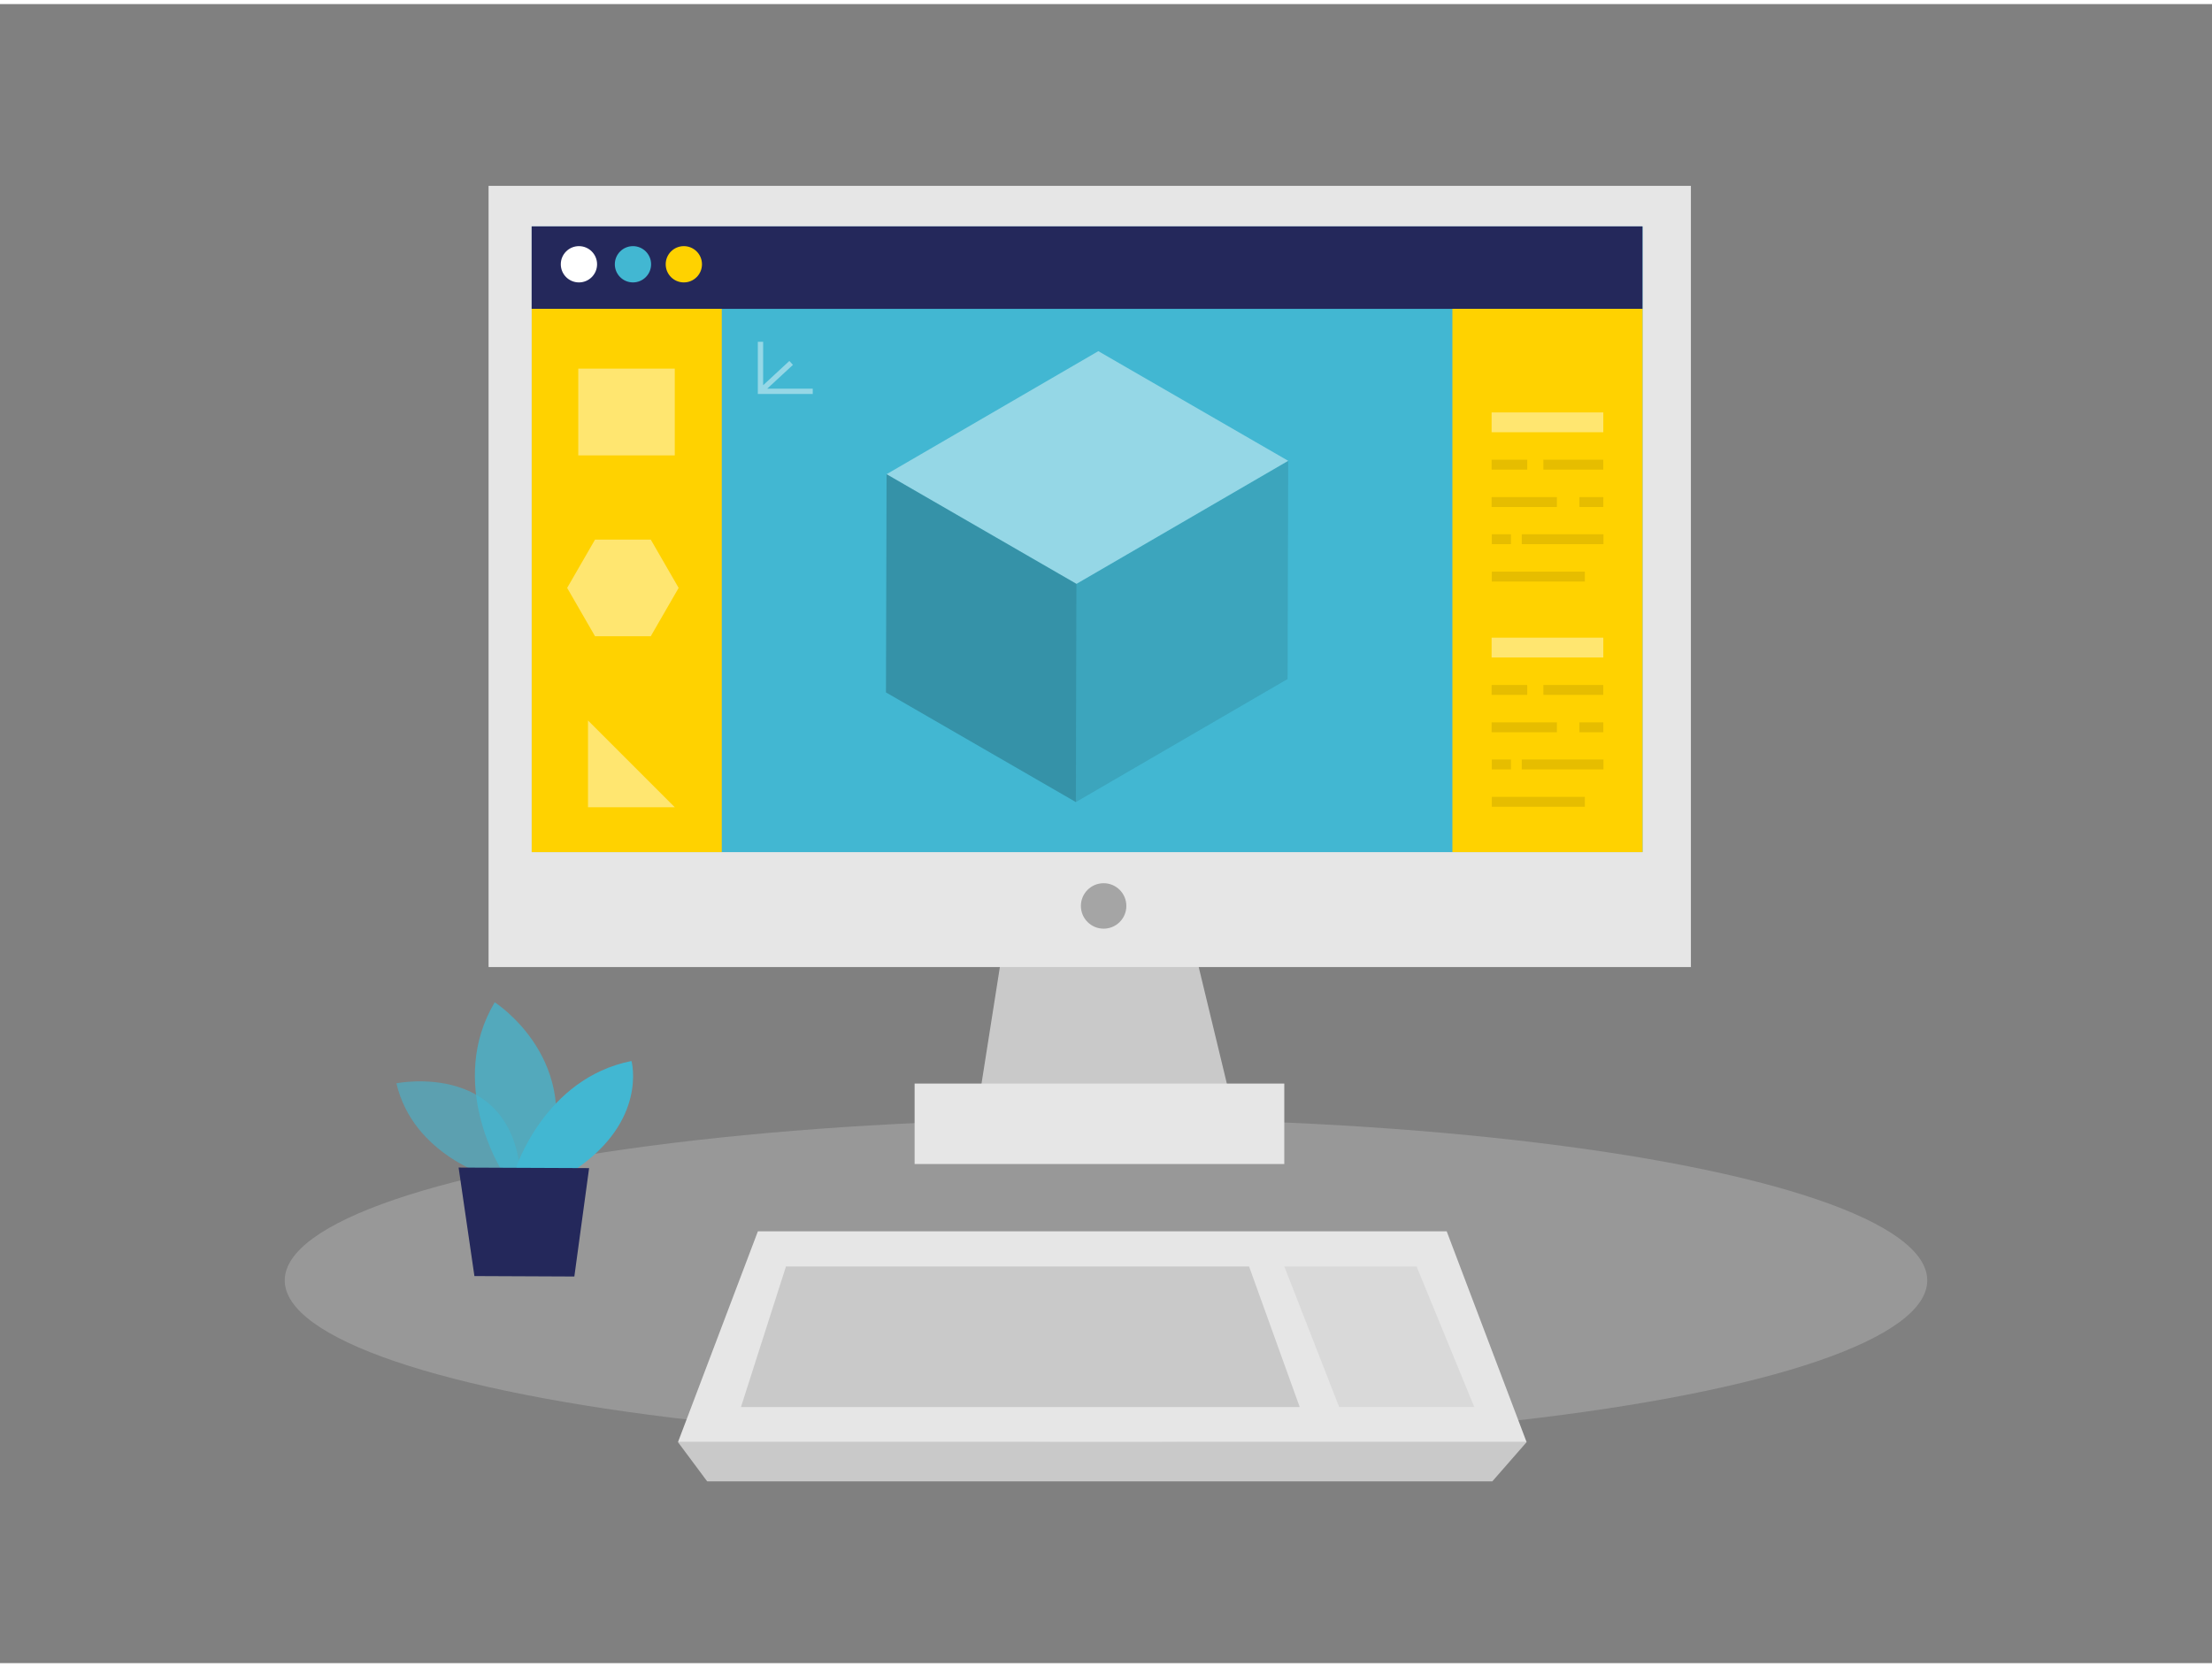 <svg id="Layer_1" data-name="Layer 1" xmlns="http://www.w3.org/2000/svg" viewBox="0 0 400 300" width="406" height="306" class="illustration"><rect x="0" y="0" width="400" height="300" fill="#808080" stroke="none"/><title>_</title><polygon points="183.37 157.87 176.24 203.14 223.77 203.14 212.84 157.87 183.37 157.87" fill="#c9c9c9"></polygon><ellipse cx="200" cy="230.79" rx="148.51" ry="29.25" fill="#e6e6e6" opacity="0.24"></ellipse><rect x="165.39" y="195.2" width="66.85" height="14.55" fill="#e6e6e6"></rect><polygon points="261.61 221.92 202.44 221.92 196.22 221.92 137.05 221.92 122.6 260.04 196.22 260.04 202.44 260.04 276.06 260.04 261.61 221.92" fill="#e6e6e6"></polygon><polygon points="225.87 228.27 194.6 228.27 189.87 228.27 142.13 228.27 133.99 253.69 189.87 253.69 194.6 253.69 235.03 253.69 225.87 228.27" fill="#c9c9c9"></polygon><polygon points="232.24 228.27 242.16 253.69 266.6 253.69 256.17 228.27 232.24 228.27" fill="#c9c9c9" opacity="0.42"></polygon><polygon points="122.6 260.04 127.88 267.13 269.86 267.13 276.06 260.04 122.6 260.04" fill="#c9c9c9"></polygon><path d="M88.91,212.15s-14.15-3.86-17.23-17c0,0,21.92-4.44,22.55,18.2Z" fill="#42b7d2" opacity="0.58"></path><path d="M90.64,210.75s-9.89-15.63-1.18-30.25c0,0,16.67,10.59,9.26,30.28Z" fill="#42b7d2" opacity="0.73"></path><path d="M93.19,210.76s5.22-16.51,21-19.64c0,0,3,10.72-10.23,19.68Z" fill="#42b7d2"></path><polygon points="82.93 210.39 85.79 230.01 103.86 230.09 106.53 210.49 82.93 210.39" fill="#24285b"></polygon><rect x="88.35" y="32.87" width="217.42" height="141.26" fill="#e6e6e6"></rect><rect x="96.15" y="40.2" width="200.87" height="113.15" fill="#42b7d2"></rect><rect x="96.14" y="40.2" width="200.87" height="14.91" fill="#24285b"></rect><circle cx="104.69" cy="47.05" r="3.28" fill="#fff"></circle><circle cx="114.46" cy="47.05" r="3.28" fill="#42b7d2"></circle><circle cx="123.66" cy="47.05" r="3.28" fill="#ffd200"></circle><circle cx="199.57" cy="163.08" r="4.11" fill="#a5a5a5"></circle><rect x="96.15" y="55.11" width="34.37" height="98.24" fill="#ffd200"></rect><rect x="262.64" y="55.11" width="34.38" height="98.24" fill="#ffd200"></rect><polygon points="194.66 104.84 232.95 82.59 232.84 122.05 194.55 144.3 194.66 104.84" opacity="0.1"></polygon><polygon points="160.32 85.01 198.61 62.76 232.95 82.59 194.66 104.84 160.32 85.01" fill="#fff" opacity="0.44"></polygon><polygon points="194.66 104.84 194.55 144.3 160.21 124.47 160.32 85.01 194.66 104.84" opacity="0.2"></polygon><rect x="104.57" y="65.92" width="17.45" height="15.69" fill="#fff" opacity="0.44"></rect><polygon points="122.02 145.23 106.33 145.23 106.33 129.54 122.02 145.23" fill="#fff" opacity="0.44"></polygon><polygon points="117.68 96.84 107.6 96.84 102.56 105.57 107.6 114.31 117.68 114.31 122.72 105.57 117.68 96.84" fill="#fff" opacity="0.44"></polygon><rect x="269.73" y="73.84" width="20.2" height="3.58" fill="#fff" opacity="0.44"></rect><rect x="269.73" y="82.39" width="6.44" height="1.79" opacity="0.1"></rect><rect x="279.09" y="82.39" width="10.83" height="1.79" opacity="0.1"></rect><rect x="269.73" y="89.15" width="11.81" height="1.79" opacity="0.1"></rect><rect x="285.61" y="89.15" width="4.32" height="1.79" opacity="0.1"></rect><rect x="269.77" y="95.87" width="3.46" height="1.79" opacity="0.1"></rect><rect x="275.18" y="95.87" width="14.78" height="1.79" opacity="0.1"></rect><rect x="269.77" y="102.63" width="16.82" height="1.79" opacity="0.1"></rect><rect x="269.73" y="114.57" width="20.2" height="3.58" fill="#fff" opacity="0.44"></rect><rect x="269.73" y="123.12" width="6.44" height="1.79" opacity="0.1"></rect><rect x="279.09" y="123.12" width="10.83" height="1.79" opacity="0.1"></rect><rect x="269.73" y="129.88" width="11.81" height="1.79" opacity="0.1"></rect><rect x="285.61" y="129.88" width="4.32" height="1.79" opacity="0.1"></rect><rect x="269.77" y="136.6" width="3.46" height="1.79" opacity="0.1"></rect><rect x="275.18" y="136.6" width="14.78" height="1.79" opacity="0.1"></rect><rect x="269.77" y="143.36" width="16.82" height="1.79" opacity="0.1"></rect><polygon points="138.74 69.54 143.39 65.24 142.74 64.53 138 68.92 138 61.06 137.04 61.06 137.04 70.5 146.97 70.5 146.97 69.54 138.74 69.54" fill="#fff" opacity="0.44"></polygon></svg>